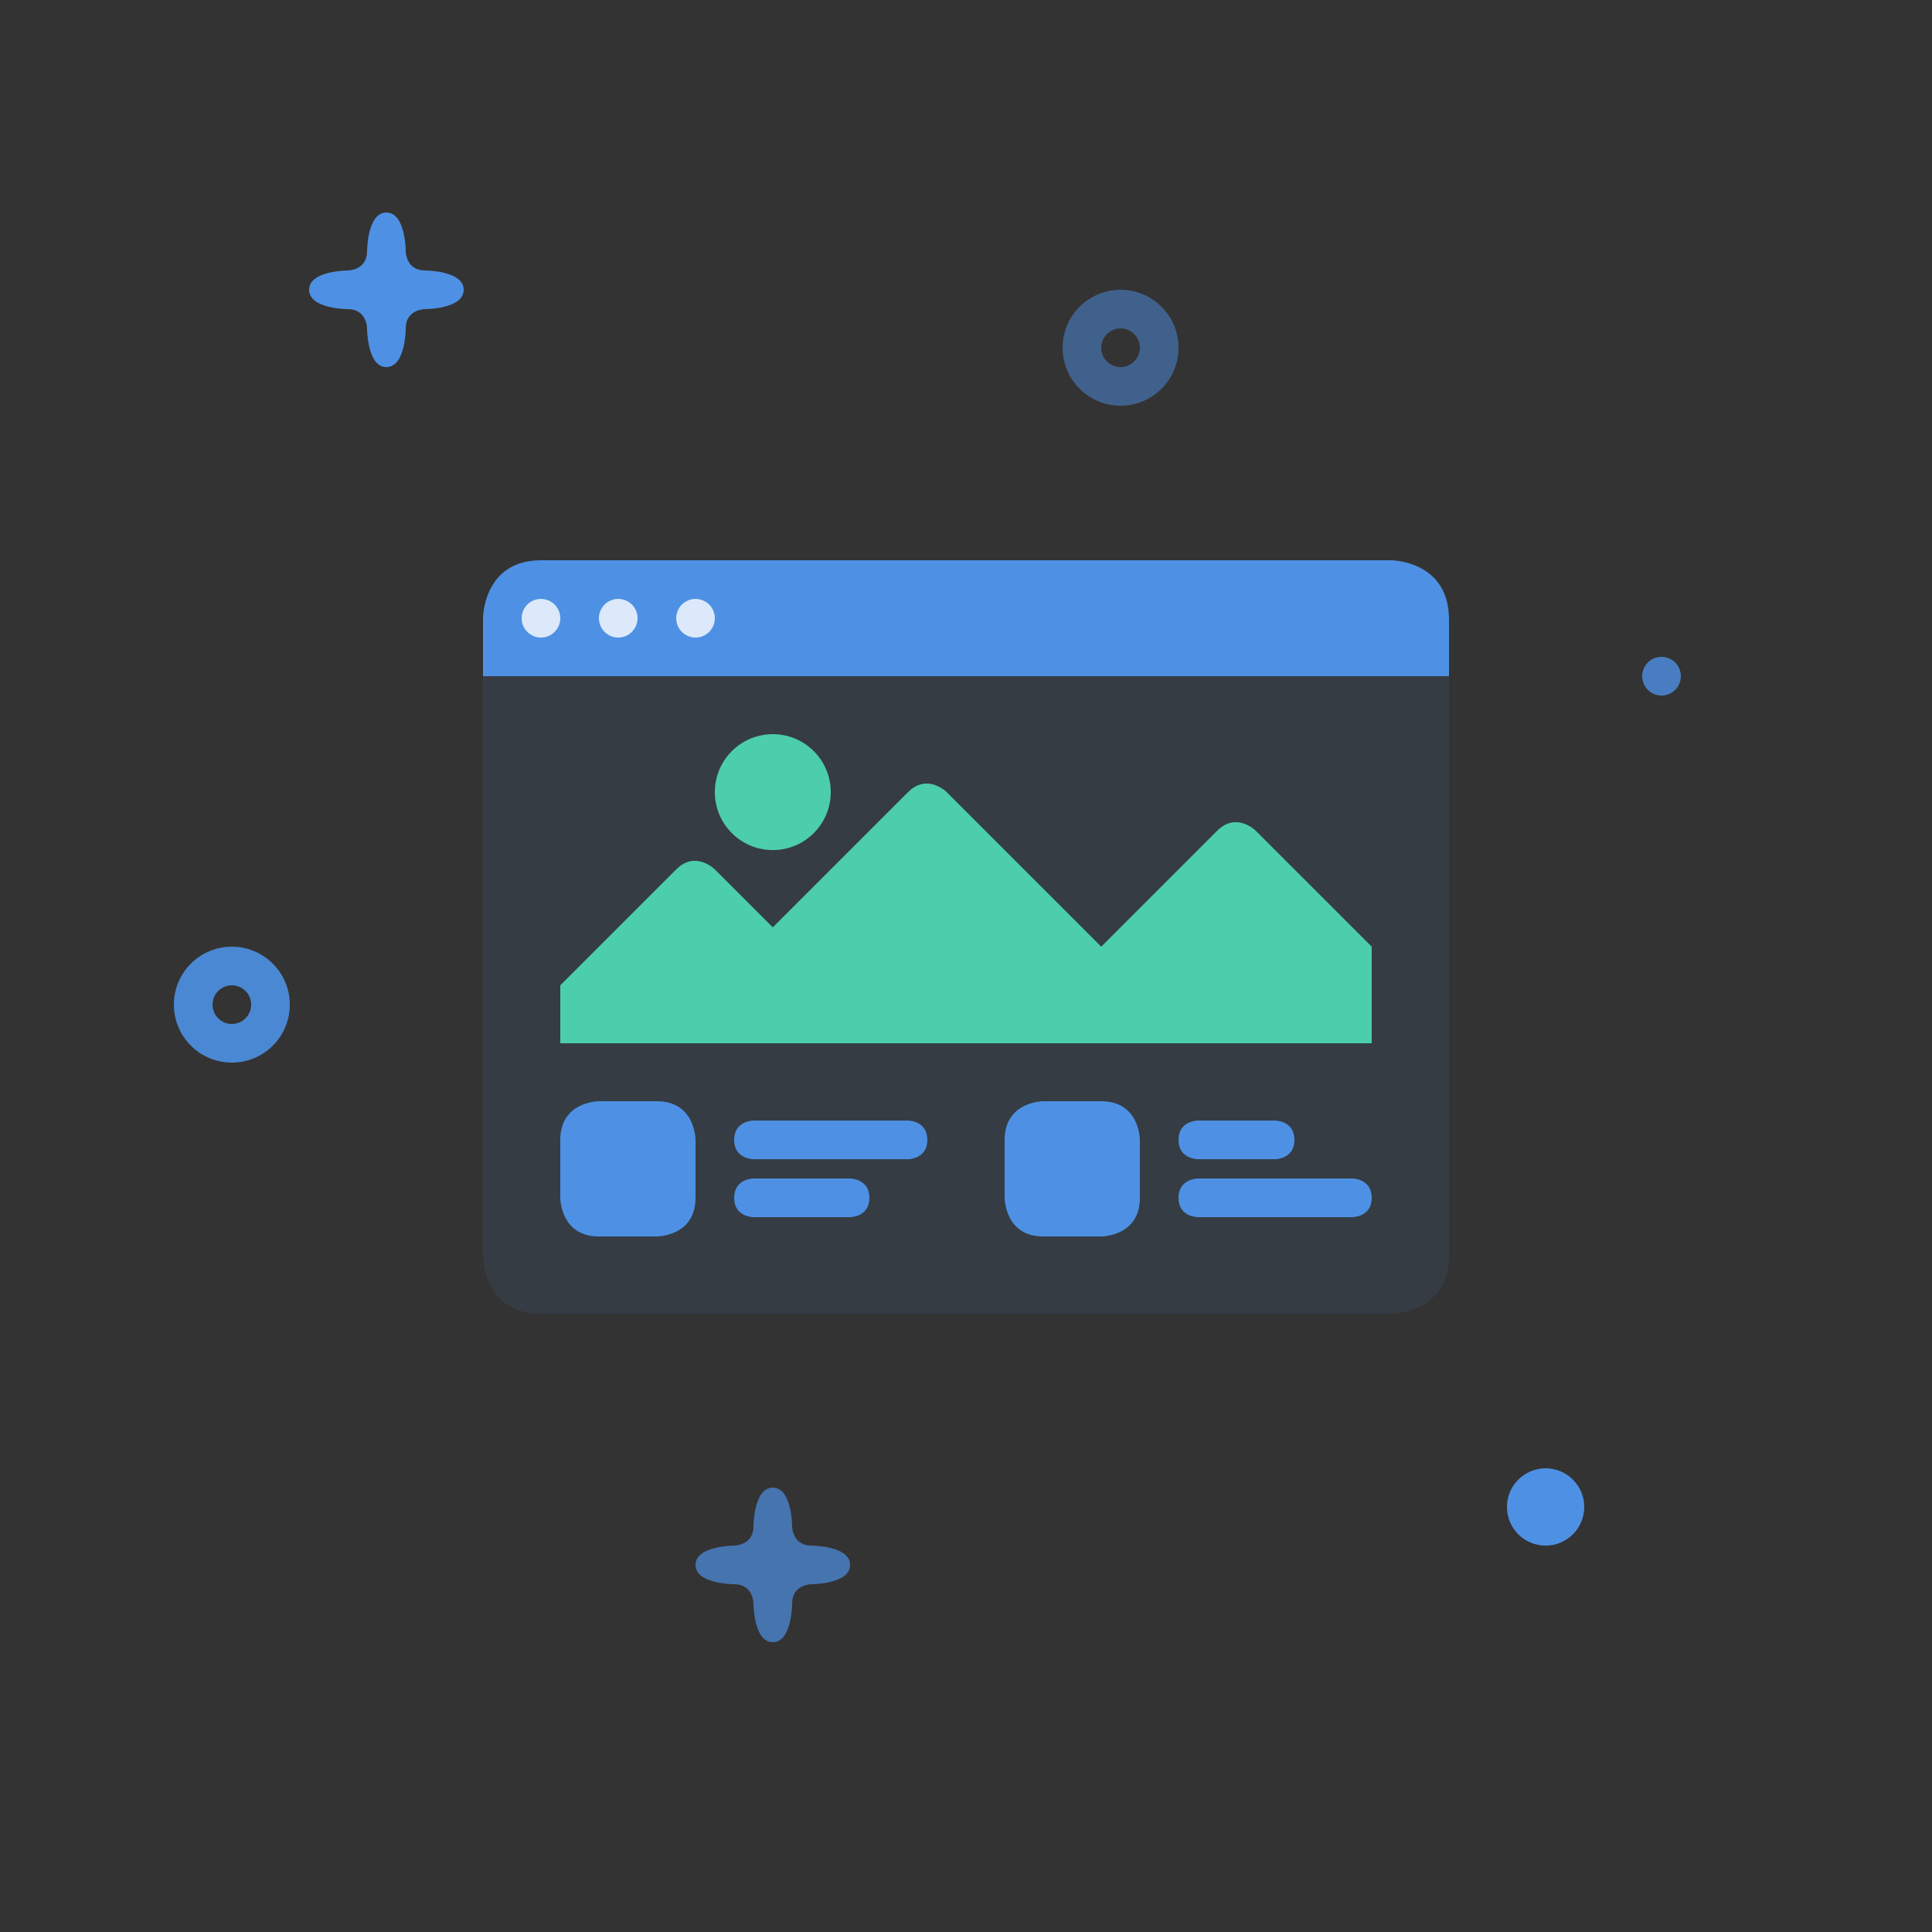 <?xml version="1.0" encoding="UTF-8" standalone="no"?>
<!-- Created with Inkscape (http://www.inkscape.org/) -->

<svg
   xmlns:dc="http://purl.org/dc/elements/1.1/"
   xmlns:cc="http://creativecommons.org/ns#"
   xmlns:rdf="http://www.w3.org/1999/02/22-rdf-syntax-ns#"
   xmlns:svg="http://www.w3.org/2000/svg"
   xmlns="http://www.w3.org/2000/svg"
   xmlns:sodipodi="http://sodipodi.sourceforge.net/DTD/sodipodi-0.dtd"
   xmlns:inkscape="http://www.inkscape.org/namespaces/inkscape"
   width="100"
   height="100"
   viewBox="0 0 100 100"
   version="1.1"
   id="svg830"
   inkscape:version="0.92.2 5c3e80d, 2017-08-06"
   sodipodi:docname="header.svg">
  <rect x="0" y="0" width="100" height="100" fill="#333333" stroke="none"/>
  <defs
     id="defs824" />
  <sodipodi:namedview
     id="base"
     pagecolor="#ffffff"
     bordercolor="#666666"
     borderopacity="1.0"
     inkscape:pageopacity="0.0"
     inkscape:pageshadow="2"
     inkscape:zoom="5.6"
     inkscape:cx="35.714286"
     inkscape:cy="35.714286"
     inkscape:document-units="px"
     inkscape:current-layer="svg830"
     showgrid="true"
     units="px"
     inkscape:window-width="1280"
     inkscape:window-height="755"
     inkscape:window-x="0"
     inkscape:window-y="1"
     inkscape:window-maximized="1">
    <inkscape:grid
       type="xygrid"
       id="grid1375"
       empspacing="5" />
  </sodipodi:namedview>
  <path
     style="opacity:0.1;fill:#4e91e4"
     d="m 25,35 v 30 c 0,0 0,3 3,3 3,0 44,0 44,0 0,0 3,0 3,-3 0,-3 0,-30 0,-30 z"
     id="path832"
     inkscape:connector-curvature="0" />
  <path
     style="fill:#4e91e4"
     d="m 25,35 v -3 c 0,0 6e-6,-3 3,-3 h 44 c 0,0 2.954,3.51e-4 3,3 v 3 z"
     id="path834"
     inkscape:connector-curvature="0"
     sodipodi:nodetypes="ccscscc" />
  <path
     style="opacity:0.8;fill:#ffffff"
     d="m 28,31 c -0.552,0 -1,0.448 -1,1 0,0.552 0.448,1 1,1 0.552,0 1,-0.448 1,-1 0,-0.552 -0.448,-1 -1,-1 z m 4,0 c -0.552,0 -1,0.448 -1,1 0,0.552 0.448,1 1,1 0.552,0 1,-0.448 1,-1 0,-0.552 -0.448,-1 -1,-1 z m 4,0 c -0.552,0 -1,0.448 -1,1 0,0.552 0.448,1 1,1 0.552,0 1,-0.448 1,-1 0,-0.552 -0.448,-1 -1,-1 z"
     id="path836"
     inkscape:connector-curvature="0" />
  <path
     style="opacity:1;fill:#4e91e4"
     d="M 31 57 C 31 57 29 57 29 59 L 29 62 C 29 62 29 64 31 64 L 34 64 C 34 64 36 64 36 62 L 36 59 C 36 59 36 57 34 57 L 31 57 z M 39 58 C 39 58 38 58 38 59 C 38 60 39 60 39 60 L 47 60 C 47 60 48 60 48 59 C 48 58 47 58 47 58 L 39 58 z M 39 61 C 39 61 38 61 38 62 C 38 63 39 63 39 63 L 44 63 C 44 63 45 63 45 62 C 45 61 44 61 44 61 L 39 61 z "
     id="path843" />
  <path
     style="opacity:1;fill:#4e91e4"
     d="M 54 57 C 54 57 52 57 52 59 L 52 62 C 52 62 52 64 54 64 L 57 64 C 57 64 59 64 59 62 L 59 59 C 59 59 59 57 57 57 L 54 57 z M 62 58 C 62 58 61 58 61 59 C 61 60 62 60 62 60 L 66 60 C 66 60 67 60 67 59 C 67 58 66 58 66 58 L 62 58 z M 62 61 C 62 61 61 61 61 62 C 61 63 62 63 62 63 L 70 63 C 70 63 71 63 71 62 C 71 61 70 61 70 61 L 62 61 z "
     id="path845" />
  <path
     style="opacity:1;fill:#4ccdac"
     d="m 40,38 c -1.657,0 -3,1.343 -3,3 0,1.657 1.343,3 3,3 1.657,0 3,-1.343 3,-3 0,-1.657 -1.343,-3 -3,-3 z m 8.072,2.561 C 47.75,40.531 47.375,40.625 47,41 l -7,7 -3,-3 c 0,0 -1,-1 -2,0 l -6,6 v 3 h 42 v -5 l -6,-6 c 0,0 -1,-1 -2,0 l -6,6 -8,-8 c 0,0 -0.391,-0.391 -0.928,-0.439 z"
     id="path920"
     inkscape:connector-curvature="0" />
  <path
     style="fill:#4e91e4"
     d="m 19,17 c 0,0 0,-1 -1,-1 0,0 -2,0 -2,-1 0,-1 2,-1 2,-1 0,0 1,0 1,-1 0,0 0,-2 1,-2 1,0 1,2 1,2 0,0 0,1 1,1 0,0 2,0 2,1 0,1 -2,1 -2,1 0,0 -1,0 -1,1 0,0 0,2 -1,2 -1,0 -1,-2 -1,-2 z"
     id="path933"
     inkscape:connector-curvature="0"
     sodipodi:nodetypes="ccccccccccccc" />
  <path
     style="opacity:0.5;fill:#4e91e4"
     d="m 58,15 c -1.657,0 -3,1.343 -3,3 0,1.657 1.343,3 3,3 1.657,0 3,-1.343 3,-3 0,-1.657 -1.343,-3 -3,-3 z m 0,2 c 0.552,0 1,0.448 1,1 0,0.552 -0.448,1 -1,1 -0.552,0 -1,-0.448 -1,-1 0,-0.552 0.448,-1 1,-1 z"
     id="path943"
     inkscape:connector-curvature="0"
     sodipodi:nodetypes="cccccccccc" />
  <path
     style="opacity:1;fill:#4e91e4"
     d="m 82,78 c 0,1.105 -0.895,2 -2,2 -1.105,0 -2,-0.895 -2,-2 0,-1.105 0.895,-2 2,-2 1.105,0 2,0.895 2,2 z"
     id="path950"
     inkscape:connector-curvature="0"
     sodipodi:nodetypes="ccccc" />
  <path
     sodipodi:nodetypes="ccccccccccccc"
     inkscape:connector-curvature="0"
     id="path953"
     d="m 39,83 c 0,0 0,-1 -1,-1 0,0 -2,0 -2,-1 0,-1 2,-1 2,-1 0,0 1,0 1,-1 0,0 0,-2 1,-2 1,0 1,2 1,2 0,0 0,1 1,1 0,0 2,0 2,1 0,1 -2,1 -2,1 0,0 -1,0 -1,1 0,0 0,2 -1,2 -1,0 -1,-2 -1,-2 z"
     style="opacity:0.7;fill:#4e91e4" />
  <path
     sodipodi:nodetypes="cccccccccc"
     inkscape:connector-curvature="0"
     id="path955"
     d="m 12,49 c -1.657,0 -3,1.343 -3,3 0,1.657 1.343,3 3,3 1.657,0 3,-1.343 3,-3 0,-1.657 -1.343,-3 -3,-3 z m 0,2 c 0.552,0 1,0.448 1,1 0,0.552 -0.448,1 -1,1 -0.552,0 -1,-0.448 -1,-1 0,-0.552 0.448,-1 1,-1 z"
     style="opacity:0.9;fill:#4e91e4" />
  <path
     style="opacity:0.8;fill:#4e91e4"
     d="m 87,35 a 1,1 0 0 1 -1,1 1,1 0 0 1 -1,-1 1,1 0 0 1 1,-1 1,1 0 0 1 1,1 z"
     id="path957"
     inkscape:connector-curvature="0" />
</svg>
